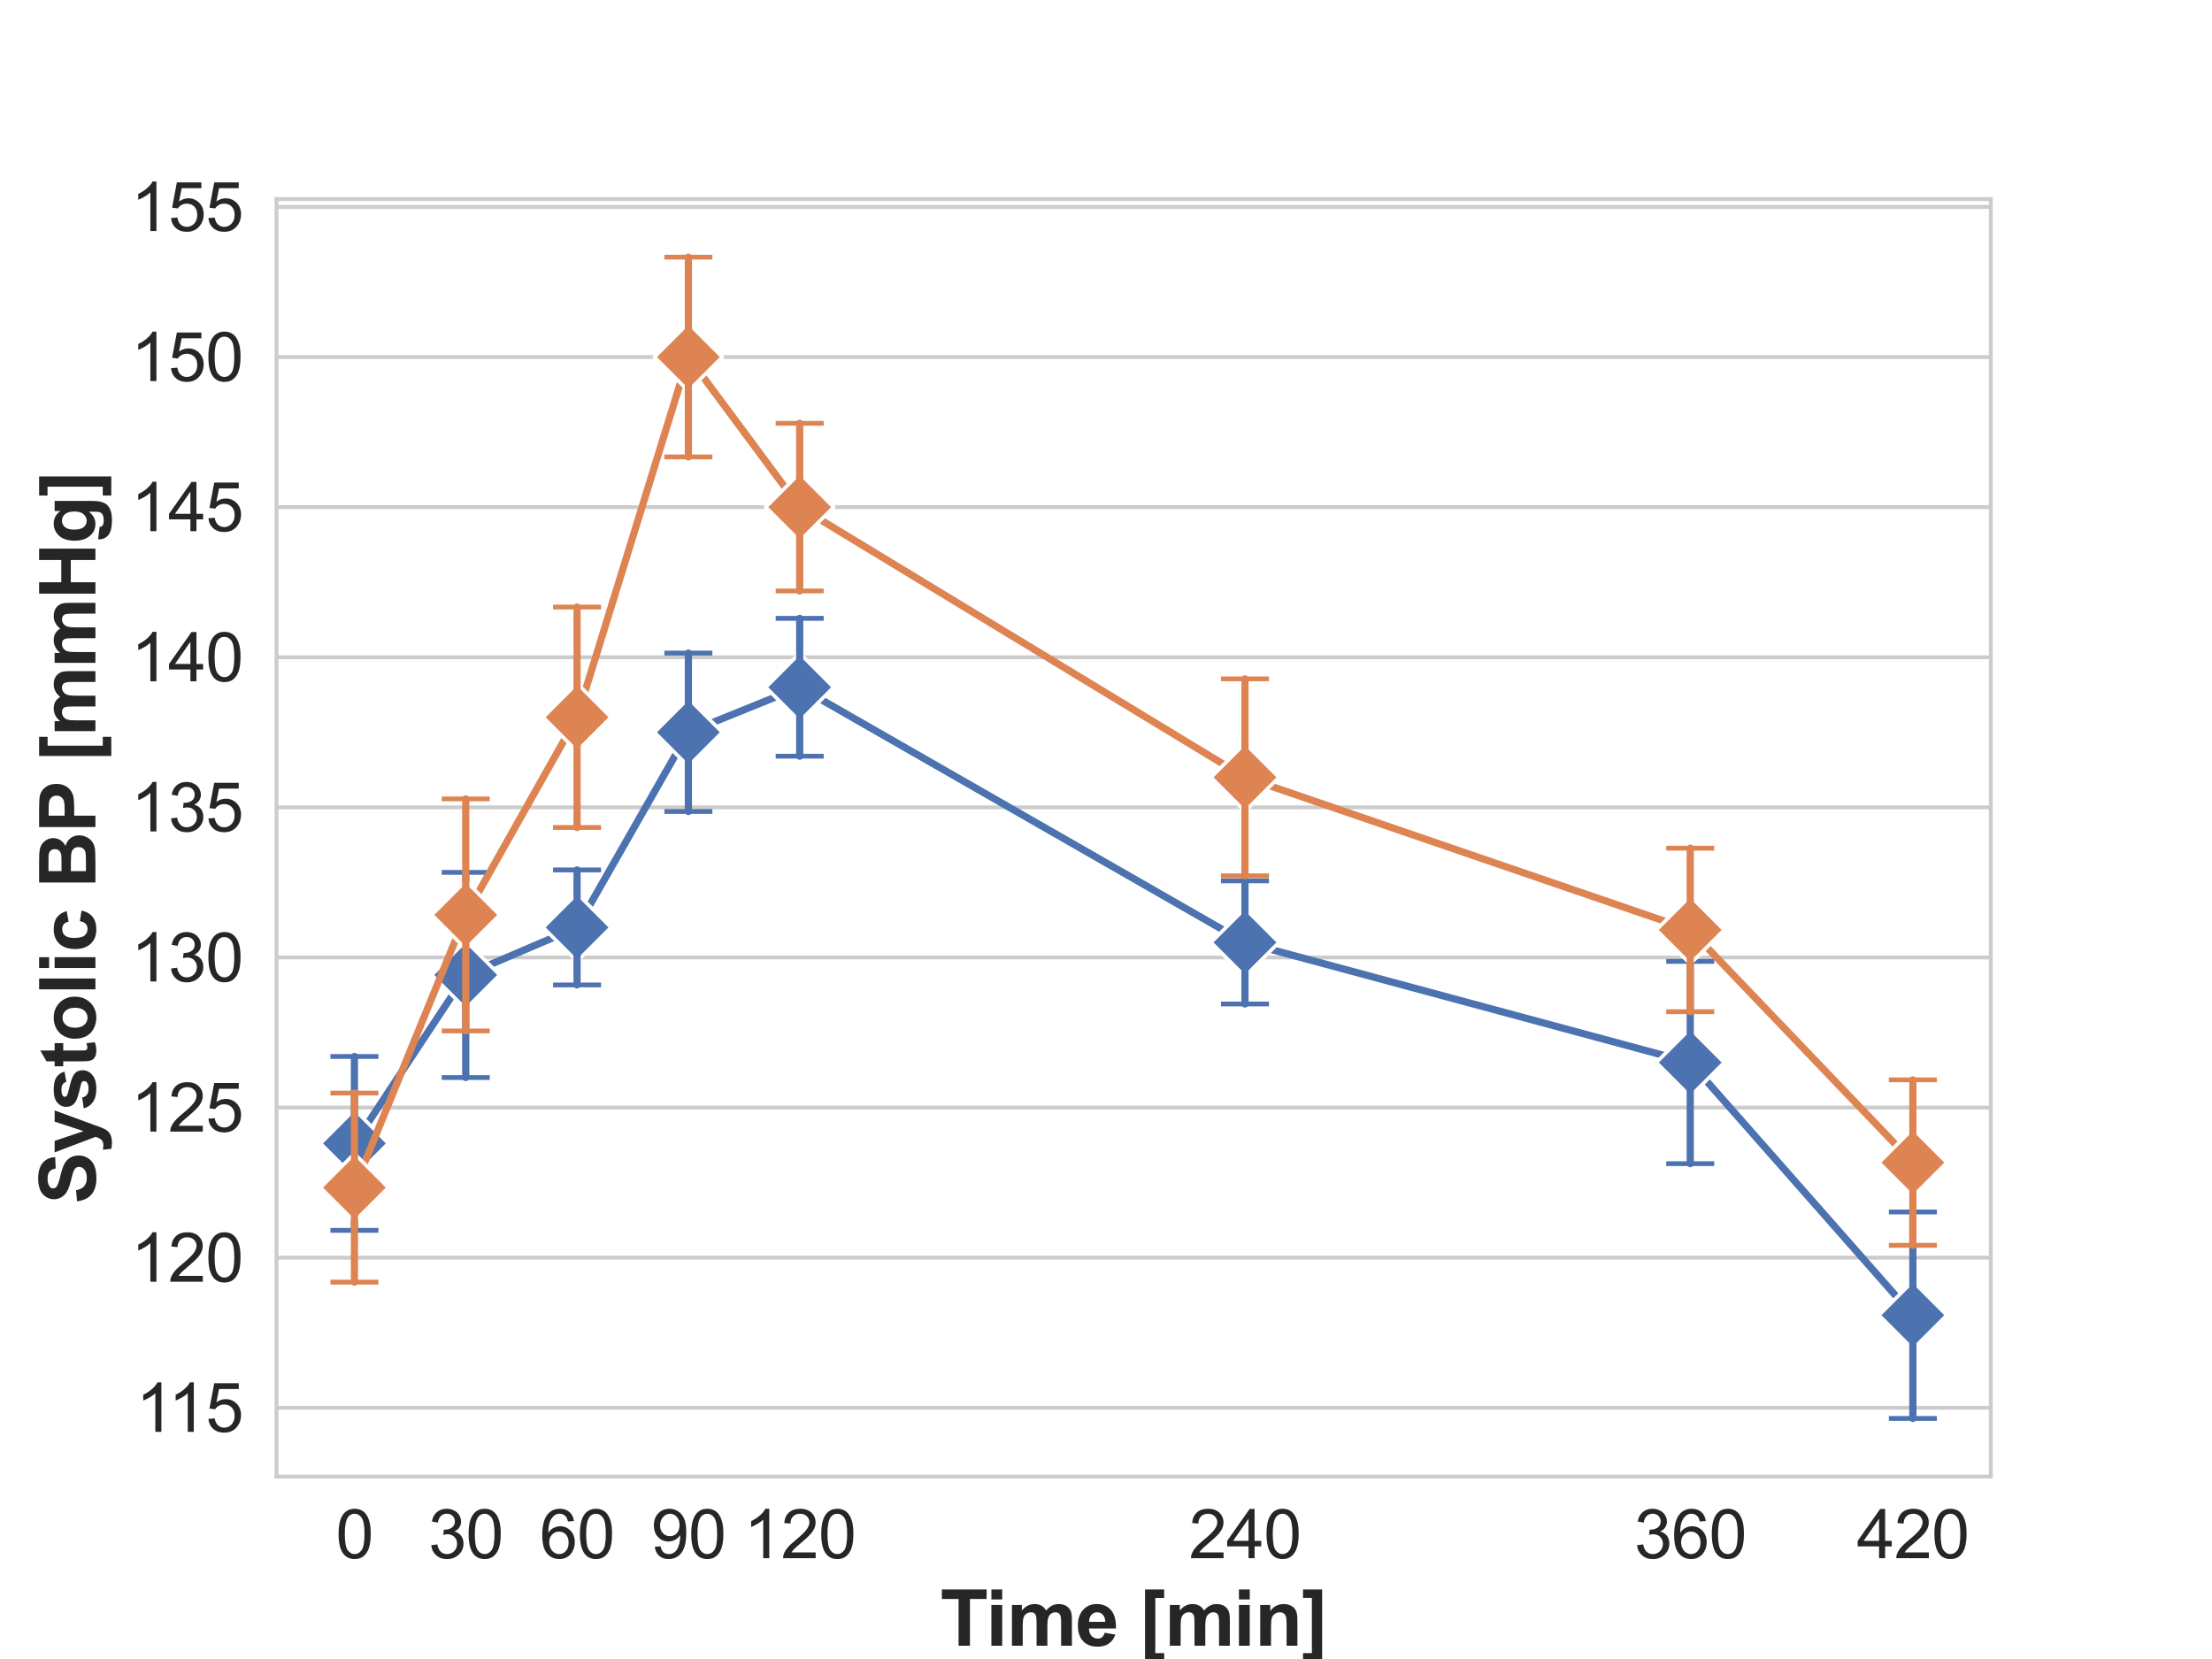 <?xml version="1.0" encoding="utf-8" standalone="no"?>
<!DOCTYPE svg PUBLIC "-//W3C//DTD SVG 1.1//EN"
  "http://www.w3.org/Graphics/SVG/1.1/DTD/svg11.dtd">
<svg xmlns:xlink="http://www.w3.org/1999/xlink" width="460.8pt" height="345.6pt" viewBox="0 0 460.8 345.6" xmlns="http://www.w3.org/2000/svg" version="1.1">
 <defs>
  <style type="text/css">*{stroke-linejoin: round; stroke-linecap: butt}</style>
 </defs>
 <g id="figure_1">
  <g id="patch_1">
   <path d="M 0 345.6 
L 460.8 345.6 
L 460.8 0 
L 0 0 
z
" style="fill: #ffffff"/>
  </g>
  <g id="axes_1">
   <g id="patch_2">
    <path d="M 57.6 307.584 
L 414.72 307.584 
L 414.72 41.472 
L 57.6 41.472 
z
" style="fill: #ffffff"/>
   </g>
   <g id="matplotlib.axis_1">
    <g id="xtick_1">
     <g id="text_1">
      <!-- 0 -->
      <g style="fill: #262626" transform="translate(69.94 324.605) scale(0.14 -0.14)">
       <defs>
        <path id="ArialMT-30" d="M 266 2259 
Q 266 3072 433 3567 
Q 600 4063 929 4331 
Q 1259 4600 1759 4600 
Q 2128 4600 2406 4451 
Q 2684 4303 2865 4023 
Q 3047 3744 3150 3342 
Q 3253 2941 3253 2259 
Q 3253 1453 3087 958 
Q 2922 463 2592 192 
Q 2263 -78 1759 -78 
Q 1097 -78 719 397 
Q 266 969 266 2259 
z
M 844 2259 
Q 844 1131 1108 757 
Q 1372 384 1759 384 
Q 2147 384 2411 759 
Q 2675 1134 2675 2259 
Q 2675 3391 2411 3762 
Q 2147 4134 1753 4134 
Q 1366 4134 1134 3806 
Q 844 3388 844 2259 
z
" transform="scale(0.016)"/>
       </defs>
       <use xlink:href="#ArialMT-30"/>
      </g>
     </g>
    </g>
    <g id="xtick_2">
     <g id="text_2">
      <!-- 30 -->
      <g style="fill: #262626" transform="translate(89.237 324.605) scale(0.14 -0.14)">
       <defs>
        <path id="ArialMT-33" d="M 269 1209 
L 831 1284 
Q 928 806 1161 595 
Q 1394 384 1728 384 
Q 2125 384 2398 659 
Q 2672 934 2672 1341 
Q 2672 1728 2419 1979 
Q 2166 2231 1775 2231 
Q 1616 2231 1378 2169 
L 1441 2663 
Q 1497 2656 1531 2656 
Q 1891 2656 2178 2843 
Q 2466 3031 2466 3422 
Q 2466 3731 2256 3934 
Q 2047 4138 1716 4138 
Q 1388 4138 1169 3931 
Q 950 3725 888 3313 
L 325 3413 
Q 428 3978 793 4289 
Q 1159 4600 1703 4600 
Q 2078 4600 2393 4439 
Q 2709 4278 2876 4000 
Q 3044 3722 3044 3409 
Q 3044 3113 2884 2869 
Q 2725 2625 2413 2481 
Q 2819 2388 3044 2092 
Q 3269 1797 3269 1353 
Q 3269 753 2831 336 
Q 2394 -81 1725 -81 
Q 1122 -81 723 278 
Q 325 638 269 1209 
z
" transform="scale(0.016)"/>
       </defs>
       <use xlink:href="#ArialMT-33"/>
       <use xlink:href="#ArialMT-30" x="55.615"/>
      </g>
     </g>
    </g>
    <g id="xtick_3">
     <g id="text_3">
      <!-- 60 -->
      <g style="fill: #262626" transform="translate(112.427 324.605) scale(0.14 -0.14)">
       <defs>
        <path id="ArialMT-36" d="M 3184 3459 
L 2625 3416 
Q 2550 3747 2413 3897 
Q 2184 4138 1850 4138 
Q 1581 4138 1378 3988 
Q 1113 3794 959 3422 
Q 806 3050 800 2363 
Q 1003 2672 1297 2822 
Q 1591 2972 1913 2972 
Q 2475 2972 2870 2558 
Q 3266 2144 3266 1488 
Q 3266 1056 3080 686 
Q 2894 316 2569 119 
Q 2244 -78 1831 -78 
Q 1128 -78 684 439 
Q 241 956 241 2144 
Q 241 3472 731 4075 
Q 1159 4600 1884 4600 
Q 2425 4600 2770 4297 
Q 3116 3994 3184 3459 
z
M 888 1484 
Q 888 1194 1011 928 
Q 1134 663 1356 523 
Q 1578 384 1822 384 
Q 2178 384 2434 671 
Q 2691 959 2691 1453 
Q 2691 1928 2437 2201 
Q 2184 2475 1800 2475 
Q 1419 2475 1153 2201 
Q 888 1928 888 1484 
z
" transform="scale(0.016)"/>
       </defs>
       <use xlink:href="#ArialMT-36"/>
       <use xlink:href="#ArialMT-30" x="55.615"/>
      </g>
     </g>
    </g>
    <g id="xtick_4">
     <g id="text_4">
      <!-- 90 -->
      <g style="fill: #262626" transform="translate(135.616 324.605) scale(0.14 -0.14)">
       <defs>
        <path id="ArialMT-39" d="M 350 1059 
L 891 1109 
Q 959 728 1153 556 
Q 1347 384 1650 384 
Q 1909 384 2104 503 
Q 2300 622 2425 820 
Q 2550 1019 2634 1356 
Q 2719 1694 2719 2044 
Q 2719 2081 2716 2156 
Q 2547 1888 2255 1720 
Q 1963 1553 1622 1553 
Q 1053 1553 659 1965 
Q 266 2378 266 3053 
Q 266 3750 677 4175 
Q 1088 4600 1706 4600 
Q 2153 4600 2523 4359 
Q 2894 4119 3086 3673 
Q 3278 3228 3278 2384 
Q 3278 1506 3087 986 
Q 2897 466 2520 194 
Q 2144 -78 1638 -78 
Q 1100 -78 759 220 
Q 419 519 350 1059 
z
M 2653 3081 
Q 2653 3566 2395 3850 
Q 2138 4134 1775 4134 
Q 1400 4134 1122 3828 
Q 844 3522 844 3034 
Q 844 2597 1108 2323 
Q 1372 2050 1759 2050 
Q 2150 2050 2401 2323 
Q 2653 2597 2653 3081 
z
" transform="scale(0.016)"/>
       </defs>
       <use xlink:href="#ArialMT-39"/>
       <use xlink:href="#ArialMT-30" x="55.615"/>
      </g>
     </g>
    </g>
    <g id="xtick_5">
     <g id="text_5">
      <!-- 120 -->
      <g style="fill: #262626" transform="translate(154.913 324.605) scale(0.14 -0.14)">
       <defs>
        <path id="ArialMT-31" d="M 2384 0 
L 1822 0 
L 1822 3584 
Q 1619 3391 1289 3197 
Q 959 3003 697 2906 
L 697 3450 
Q 1169 3672 1522 3987 
Q 1875 4303 2022 4600 
L 2384 4600 
L 2384 0 
z
" transform="scale(0.016)"/>
        <path id="ArialMT-32" d="M 3222 541 
L 3222 0 
L 194 0 
Q 188 203 259 391 
Q 375 700 629 1000 
Q 884 1300 1366 1694 
Q 2113 2306 2375 2664 
Q 2638 3022 2638 3341 
Q 2638 3675 2398 3904 
Q 2159 4134 1775 4134 
Q 1369 4134 1125 3890 
Q 881 3647 878 3216 
L 300 3275 
Q 359 3922 746 4261 
Q 1134 4600 1788 4600 
Q 2447 4600 2831 4234 
Q 3216 3869 3216 3328 
Q 3216 3053 3103 2787 
Q 2991 2522 2730 2228 
Q 2469 1934 1863 1422 
Q 1356 997 1212 845 
Q 1069 694 975 541 
L 3222 541 
z
" transform="scale(0.016)"/>
       </defs>
       <use xlink:href="#ArialMT-31"/>
       <use xlink:href="#ArialMT-32" x="55.615"/>
       <use xlink:href="#ArialMT-30" x="111.23"/>
      </g>
     </g>
    </g>
    <g id="xtick_6">
     <g id="text_6">
      <!-- 240 -->
      <g style="fill: #262626" transform="translate(247.672 324.605) scale(0.14 -0.14)">
       <defs>
        <path id="ArialMT-34" d="M 2069 0 
L 2069 1097 
L 81 1097 
L 81 1613 
L 2172 4581 
L 2631 4581 
L 2631 1613 
L 3250 1613 
L 3250 1097 
L 2631 1097 
L 2631 0 
L 2069 0 
z
M 2069 1613 
L 2069 3678 
L 634 1613 
L 2069 1613 
z
" transform="scale(0.016)"/>
       </defs>
       <use xlink:href="#ArialMT-32"/>
       <use xlink:href="#ArialMT-34" x="55.615"/>
       <use xlink:href="#ArialMT-30" x="111.23"/>
      </g>
     </g>
    </g>
    <g id="xtick_7">
     <g id="text_7">
      <!-- 360 -->
      <g style="fill: #262626" transform="translate(340.43 324.605) scale(0.14 -0.14)">
       <use xlink:href="#ArialMT-33"/>
       <use xlink:href="#ArialMT-36" x="55.615"/>
       <use xlink:href="#ArialMT-30" x="111.23"/>
      </g>
     </g>
    </g>
    <g id="xtick_8">
     <g id="text_8">
      <!-- 420 -->
      <g style="fill: #262626" transform="translate(386.809 324.605) scale(0.14 -0.14)">
       <use xlink:href="#ArialMT-34"/>
       <use xlink:href="#ArialMT-32" x="55.615"/>
       <use xlink:href="#ArialMT-30" x="111.23"/>
      </g>
     </g>
    </g>
    <g id="text_9">
     <!-- Time [min] -->
     <g style="fill: #262626" transform="translate(195.856 342.84) scale(0.16 -0.16)">
      <defs>
       <path id="Arial-BoldMT-54" d="M 1497 0 
L 1497 3806 
L 138 3806 
L 138 4581 
L 3778 4581 
L 3778 3806 
L 2422 3806 
L 2422 0 
L 1497 0 
z
" transform="scale(0.016)"/>
       <path id="Arial-BoldMT-69" d="M 459 3769 
L 459 4581 
L 1338 4581 
L 1338 3769 
L 459 3769 
z
M 459 0 
L 459 3319 
L 1338 3319 
L 1338 0 
L 459 0 
z
" transform="scale(0.016)"/>
       <path id="Arial-BoldMT-6d" d="M 394 3319 
L 1203 3319 
L 1203 2866 
Q 1638 3394 2238 3394 
Q 2556 3394 2790 3262 
Q 3025 3131 3175 2866 
Q 3394 3131 3647 3262 
Q 3900 3394 4188 3394 
Q 4553 3394 4806 3245 
Q 5059 3097 5184 2809 
Q 5275 2597 5275 2122 
L 5275 0 
L 4397 0 
L 4397 1897 
Q 4397 2391 4306 2534 
Q 4184 2722 3931 2722 
Q 3747 2722 3584 2609 
Q 3422 2497 3350 2280 
Q 3278 2063 3278 1594 
L 3278 0 
L 2400 0 
L 2400 1819 
Q 2400 2303 2353 2443 
Q 2306 2584 2207 2653 
Q 2109 2722 1941 2722 
Q 1738 2722 1575 2612 
Q 1413 2503 1342 2297 
Q 1272 2091 1272 1613 
L 1272 0 
L 394 0 
L 394 3319 
z
" transform="scale(0.016)"/>
       <path id="Arial-BoldMT-65" d="M 2381 1056 
L 3256 909 
Q 3088 428 2723 176 
Q 2359 -75 1813 -75 
Q 947 -75 531 491 
Q 203 944 203 1634 
Q 203 2459 634 2926 
Q 1066 3394 1725 3394 
Q 2466 3394 2894 2905 
Q 3322 2416 3303 1406 
L 1103 1406 
Q 1113 1016 1316 798 
Q 1519 581 1822 581 
Q 2028 581 2168 693 
Q 2309 806 2381 1056 
z
M 2431 1944 
Q 2422 2325 2234 2523 
Q 2047 2722 1778 2722 
Q 1491 2722 1303 2513 
Q 1116 2303 1119 1944 
L 2431 1944 
z
" transform="scale(0.016)"/>
       <path id="Arial-BoldMT-20" transform="scale(0.016)"/>
       <path id="Arial-BoldMT-5b" d="M 456 -1291 
L 456 4581 
L 2013 4581 
L 2013 3891 
L 1291 3891 
L 1291 -600 
L 2013 -600 
L 2013 -1291 
L 456 -1291 
z
" transform="scale(0.016)"/>
       <path id="Arial-BoldMT-6e" d="M 3478 0 
L 2600 0 
L 2600 1694 
Q 2600 2231 2544 2389 
Q 2488 2547 2361 2634 
Q 2234 2722 2056 2722 
Q 1828 2722 1647 2597 
Q 1466 2472 1398 2265 
Q 1331 2059 1331 1503 
L 1331 0 
L 453 0 
L 453 3319 
L 1269 3319 
L 1269 2831 
Q 1703 3394 2363 3394 
Q 2653 3394 2893 3289 
Q 3134 3184 3257 3021 
Q 3381 2859 3429 2653 
Q 3478 2447 3478 2063 
L 3478 0 
z
" transform="scale(0.016)"/>
       <path id="Arial-BoldMT-5d" d="M 1675 4581 
L 1675 -1291 
L 119 -1291 
L 119 -600 
L 841 -600 
L 841 3897 
L 119 3897 
L 119 4581 
L 1675 4581 
z
" transform="scale(0.016)"/>
      </defs>
      <use xlink:href="#Arial-BoldMT-54"/>
      <use xlink:href="#Arial-BoldMT-69" x="59.334"/>
      <use xlink:href="#Arial-BoldMT-6d" x="87.117"/>
      <use xlink:href="#Arial-BoldMT-65" x="176.033"/>
      <use xlink:href="#Arial-BoldMT-20" x="231.648"/>
      <use xlink:href="#Arial-BoldMT-5b" x="259.432"/>
      <use xlink:href="#Arial-BoldMT-6d" x="292.732"/>
      <use xlink:href="#Arial-BoldMT-69" x="381.648"/>
      <use xlink:href="#Arial-BoldMT-6e" x="409.432"/>
      <use xlink:href="#Arial-BoldMT-5d" x="470.516"/>
     </g>
    </g>
   </g>
   <g id="matplotlib.axis_2">
    <g id="ytick_1">
     <g id="line2d_1">
      <path d="M 57.6 293.263 
L 414.72 293.263 
" clip-path="url(#pc4839ff09e)" style="fill: none; stroke: #cccccc; stroke-width: 0.8; stroke-linecap: round"/>
     </g>
     <g id="text_10">
      <!-- 115 -->
      <g style="fill: #262626" transform="translate(28.277 298.273) scale(0.14 -0.14)">
       <defs>
        <path id="ArialMT-35" d="M 266 1200 
L 856 1250 
Q 922 819 1161 601 
Q 1400 384 1738 384 
Q 2144 384 2425 690 
Q 2706 997 2706 1503 
Q 2706 1984 2436 2262 
Q 2166 2541 1728 2541 
Q 1456 2541 1237 2417 
Q 1019 2294 894 2097 
L 366 2166 
L 809 4519 
L 3088 4519 
L 3088 3981 
L 1259 3981 
L 1013 2750 
Q 1425 3038 1878 3038 
Q 2478 3038 2890 2622 
Q 3303 2206 3303 1553 
Q 3303 931 2941 478 
Q 2500 -78 1738 -78 
Q 1113 -78 717 272 
Q 322 622 266 1200 
z
" transform="scale(0.016)"/>
       </defs>
       <use xlink:href="#ArialMT-31"/>
       <use xlink:href="#ArialMT-31" x="48.24"/>
       <use xlink:href="#ArialMT-35" x="103.855"/>
      </g>
     </g>
    </g>
    <g id="ytick_2">
     <g id="line2d_2">
      <path d="M 57.6 261.993 
L 414.72 261.993 
" clip-path="url(#pc4839ff09e)" style="fill: none; stroke: #cccccc; stroke-width: 0.8; stroke-linecap: round"/>
     </g>
     <g id="text_11">
      <!-- 120 -->
      <g style="fill: #262626" transform="translate(27.244 267.004) scale(0.14 -0.14)">
       <use xlink:href="#ArialMT-31"/>
       <use xlink:href="#ArialMT-32" x="55.615"/>
       <use xlink:href="#ArialMT-30" x="111.23"/>
      </g>
     </g>
    </g>
    <g id="ytick_3">
     <g id="line2d_3">
      <path d="M 57.6 230.724 
L 414.72 230.724 
" clip-path="url(#pc4839ff09e)" style="fill: none; stroke: #cccccc; stroke-width: 0.8; stroke-linecap: round"/>
     </g>
     <g id="text_12">
      <!-- 125 -->
      <g style="fill: #262626" transform="translate(27.244 235.734) scale(0.14 -0.14)">
       <use xlink:href="#ArialMT-31"/>
       <use xlink:href="#ArialMT-32" x="55.615"/>
       <use xlink:href="#ArialMT-35" x="111.23"/>
      </g>
     </g>
    </g>
    <g id="ytick_4">
     <g id="line2d_4">
      <path d="M 57.6 199.454 
L 414.72 199.454 
" clip-path="url(#pc4839ff09e)" style="fill: none; stroke: #cccccc; stroke-width: 0.8; stroke-linecap: round"/>
     </g>
     <g id="text_13">
      <!-- 130 -->
      <g style="fill: #262626" transform="translate(27.244 204.464) scale(0.14 -0.14)">
       <use xlink:href="#ArialMT-31"/>
       <use xlink:href="#ArialMT-33" x="55.615"/>
       <use xlink:href="#ArialMT-30" x="111.23"/>
      </g>
     </g>
    </g>
    <g id="ytick_5">
     <g id="line2d_5">
      <path d="M 57.6 168.184 
L 414.72 168.184 
" clip-path="url(#pc4839ff09e)" style="fill: none; stroke: #cccccc; stroke-width: 0.8; stroke-linecap: round"/>
     </g>
     <g id="text_14">
      <!-- 135 -->
      <g style="fill: #262626" transform="translate(27.244 173.195) scale(0.14 -0.14)">
       <use xlink:href="#ArialMT-31"/>
       <use xlink:href="#ArialMT-33" x="55.615"/>
       <use xlink:href="#ArialMT-35" x="111.23"/>
      </g>
     </g>
    </g>
    <g id="ytick_6">
     <g id="line2d_6">
      <path d="M 57.6 136.915 
L 414.72 136.915 
" clip-path="url(#pc4839ff09e)" style="fill: none; stroke: #cccccc; stroke-width: 0.8; stroke-linecap: round"/>
     </g>
     <g id="text_15">
      <!-- 140 -->
      <g style="fill: #262626" transform="translate(27.244 141.925) scale(0.14 -0.14)">
       <use xlink:href="#ArialMT-31"/>
       <use xlink:href="#ArialMT-34" x="55.615"/>
       <use xlink:href="#ArialMT-30" x="111.23"/>
      </g>
     </g>
    </g>
    <g id="ytick_7">
     <g id="line2d_7">
      <path d="M 57.6 105.645 
L 414.72 105.645 
" clip-path="url(#pc4839ff09e)" style="fill: none; stroke: #cccccc; stroke-width: 0.8; stroke-linecap: round"/>
     </g>
     <g id="text_16">
      <!-- 145 -->
      <g style="fill: #262626" transform="translate(27.244 110.656) scale(0.14 -0.14)">
       <use xlink:href="#ArialMT-31"/>
       <use xlink:href="#ArialMT-34" x="55.615"/>
       <use xlink:href="#ArialMT-35" x="111.23"/>
      </g>
     </g>
    </g>
    <g id="ytick_8">
     <g id="line2d_8">
      <path d="M 57.6 74.376 
L 414.72 74.376 
" clip-path="url(#pc4839ff09e)" style="fill: none; stroke: #cccccc; stroke-width: 0.8; stroke-linecap: round"/>
     </g>
     <g id="text_17">
      <!-- 150 -->
      <g style="fill: #262626" transform="translate(27.244 79.386) scale(0.14 -0.14)">
       <use xlink:href="#ArialMT-31"/>
       <use xlink:href="#ArialMT-35" x="55.615"/>
       <use xlink:href="#ArialMT-30" x="111.23"/>
      </g>
     </g>
    </g>
    <g id="ytick_9">
     <g id="line2d_9">
      <path d="M 57.6 43.106 
L 414.72 43.106 
" clip-path="url(#pc4839ff09e)" style="fill: none; stroke: #cccccc; stroke-width: 0.8; stroke-linecap: round"/>
     </g>
     <g id="text_18">
      <!-- 155 -->
      <g style="fill: #262626" transform="translate(27.244 48.116) scale(0.14 -0.14)">
       <use xlink:href="#ArialMT-31"/>
       <use xlink:href="#ArialMT-35" x="55.615"/>
       <use xlink:href="#ArialMT-35" x="111.23"/>
      </g>
     </g>
    </g>
    <g id="text_19">
     <!-- Systolic BP [mmHg] -->
     <g style="fill: #262626" transform="translate(19.877 250.843) rotate(-90) scale(0.16 -0.16)">
      <defs>
       <path id="Arial-BoldMT-53" d="M 231 1491 
L 1131 1578 
Q 1213 1125 1461 912 
Q 1709 700 2131 700 
Q 2578 700 2804 889 
Q 3031 1078 3031 1331 
Q 3031 1494 2936 1608 
Q 2841 1722 2603 1806 
Q 2441 1863 1863 2006 
Q 1119 2191 819 2459 
Q 397 2838 397 3381 
Q 397 3731 595 4036 
Q 794 4341 1167 4500 
Q 1541 4659 2069 4659 
Q 2931 4659 3367 4281 
Q 3803 3903 3825 3272 
L 2900 3231 
Q 2841 3584 2645 3739 
Q 2450 3894 2059 3894 
Q 1656 3894 1428 3728 
Q 1281 3622 1281 3444 
Q 1281 3281 1419 3166 
Q 1594 3019 2269 2859 
Q 2944 2700 3267 2529 
Q 3591 2359 3773 2064 
Q 3956 1769 3956 1334 
Q 3956 941 3737 597 
Q 3519 253 3119 86 
Q 2719 -81 2122 -81 
Q 1253 -81 787 320 
Q 322 722 231 1491 
z
" transform="scale(0.016)"/>
       <path id="Arial-BoldMT-79" d="M 44 3319 
L 978 3319 
L 1772 963 
L 2547 3319 
L 3456 3319 
L 2284 125 
L 2075 -453 
Q 1959 -744 1854 -897 
Q 1750 -1050 1614 -1145 
Q 1478 -1241 1279 -1294 
Q 1081 -1347 831 -1347 
Q 578 -1347 334 -1294 
L 256 -606 
Q 463 -647 628 -647 
Q 934 -647 1081 -467 
Q 1228 -288 1306 -9 
L 44 3319 
z
" transform="scale(0.016)"/>
       <path id="Arial-BoldMT-73" d="M 150 947 
L 1031 1081 
Q 1088 825 1259 692 
Q 1431 559 1741 559 
Q 2081 559 2253 684 
Q 2369 772 2369 919 
Q 2369 1019 2306 1084 
Q 2241 1147 2013 1200 
Q 950 1434 666 1628 
Q 272 1897 272 2375 
Q 272 2806 612 3100 
Q 953 3394 1669 3394 
Q 2350 3394 2681 3172 
Q 3013 2950 3138 2516 
L 2309 2363 
Q 2256 2556 2107 2659 
Q 1959 2763 1684 2763 
Q 1338 2763 1188 2666 
Q 1088 2597 1088 2488 
Q 1088 2394 1175 2328 
Q 1294 2241 1995 2081 
Q 2697 1922 2975 1691 
Q 3250 1456 3250 1038 
Q 3250 581 2869 253 
Q 2488 -75 1741 -75 
Q 1063 -75 667 200 
Q 272 475 150 947 
z
" transform="scale(0.016)"/>
       <path id="Arial-BoldMT-74" d="M 1981 3319 
L 1981 2619 
L 1381 2619 
L 1381 1281 
Q 1381 875 1398 808 
Q 1416 741 1477 697 
Q 1538 653 1625 653 
Q 1747 653 1978 738 
L 2053 56 
Q 1747 -75 1359 -75 
Q 1122 -75 931 4 
Q 741 84 652 211 
Q 563 338 528 553 
Q 500 706 500 1172 
L 500 2619 
L 97 2619 
L 97 3319 
L 500 3319 
L 500 3978 
L 1381 4491 
L 1381 3319 
L 1981 3319 
z
" transform="scale(0.016)"/>
       <path id="Arial-BoldMT-6f" d="M 256 1706 
Q 256 2144 472 2553 
Q 688 2963 1083 3178 
Q 1478 3394 1966 3394 
Q 2719 3394 3200 2905 
Q 3681 2416 3681 1669 
Q 3681 916 3195 420 
Q 2709 -75 1972 -75 
Q 1516 -75 1102 131 
Q 688 338 472 736 
Q 256 1134 256 1706 
z
M 1156 1659 
Q 1156 1166 1390 903 
Q 1625 641 1969 641 
Q 2313 641 2545 903 
Q 2778 1166 2778 1666 
Q 2778 2153 2545 2415 
Q 2313 2678 1969 2678 
Q 1625 2678 1390 2415 
Q 1156 2153 1156 1659 
z
" transform="scale(0.016)"/>
       <path id="Arial-BoldMT-6c" d="M 459 0 
L 459 4581 
L 1338 4581 
L 1338 0 
L 459 0 
z
" transform="scale(0.016)"/>
       <path id="Arial-BoldMT-63" d="M 3353 2338 
L 2488 2181 
Q 2444 2441 2289 2572 
Q 2134 2703 1888 2703 
Q 1559 2703 1364 2476 
Q 1169 2250 1169 1719 
Q 1169 1128 1367 884 
Q 1566 641 1900 641 
Q 2150 641 2309 783 
Q 2469 925 2534 1272 
L 3397 1125 
Q 3263 531 2881 228 
Q 2500 -75 1859 -75 
Q 1131 -75 698 384 
Q 266 844 266 1656 
Q 266 2478 700 2936 
Q 1134 3394 1875 3394 
Q 2481 3394 2839 3133 
Q 3197 2872 3353 2338 
z
" transform="scale(0.016)"/>
       <path id="Arial-BoldMT-42" d="M 469 4581 
L 2300 4581 
Q 2844 4581 3111 4536 
Q 3378 4491 3589 4347 
Q 3800 4203 3940 3964 
Q 4081 3725 4081 3428 
Q 4081 3106 3907 2837 
Q 3734 2569 3438 2434 
Q 3856 2313 4081 2019 
Q 4306 1725 4306 1328 
Q 4306 1016 4161 720 
Q 4016 425 3764 248 
Q 3513 72 3144 31 
Q 2913 6 2028 0 
L 469 0 
L 469 4581 
z
M 1394 3819 
L 1394 2759 
L 2000 2759 
Q 2541 2759 2672 2775 
Q 2909 2803 3045 2939 
Q 3181 3075 3181 3297 
Q 3181 3509 3064 3642 
Q 2947 3775 2716 3803 
Q 2578 3819 1925 3819 
L 1394 3819 
z
M 1394 1997 
L 1394 772 
L 2250 772 
Q 2750 772 2884 800 
Q 3091 838 3220 983 
Q 3350 1128 3350 1372 
Q 3350 1578 3250 1722 
Q 3150 1866 2961 1931 
Q 2772 1997 2141 1997 
L 1394 1997 
z
" transform="scale(0.016)"/>
       <path id="Arial-BoldMT-50" d="M 466 0 
L 466 4581 
L 1950 4581 
Q 2794 4581 3050 4513 
Q 3444 4409 3709 4064 
Q 3975 3719 3975 3172 
Q 3975 2750 3822 2462 
Q 3669 2175 3433 2011 
Q 3197 1847 2953 1794 
Q 2622 1728 1994 1728 
L 1391 1728 
L 1391 0 
L 466 0 
z
M 1391 3806 
L 1391 2506 
L 1897 2506 
Q 2444 2506 2628 2578 
Q 2813 2650 2917 2803 
Q 3022 2956 3022 3159 
Q 3022 3409 2875 3571 
Q 2728 3734 2503 3775 
Q 2338 3806 1838 3806 
L 1391 3806 
z
" transform="scale(0.016)"/>
       <path id="Arial-BoldMT-48" d="M 469 0 
L 469 4581 
L 1394 4581 
L 1394 2778 
L 3206 2778 
L 3206 4581 
L 4131 4581 
L 4131 0 
L 3206 0 
L 3206 2003 
L 1394 2003 
L 1394 0 
L 469 0 
z
" transform="scale(0.016)"/>
       <path id="Arial-BoldMT-67" d="M 378 -219 
L 1381 -341 
Q 1406 -516 1497 -581 
Q 1622 -675 1891 -675 
Q 2234 -675 2406 -572 
Q 2522 -503 2581 -350 
Q 2622 -241 2622 53 
L 2622 538 
Q 2228 0 1628 0 
Q 959 0 569 566 
Q 263 1013 263 1678 
Q 263 2513 664 2953 
Q 1066 3394 1663 3394 
Q 2278 3394 2678 2853 
L 2678 3319 
L 3500 3319 
L 3500 341 
Q 3500 -247 3403 -537 
Q 3306 -828 3131 -993 
Q 2956 -1159 2664 -1253 
Q 2372 -1347 1925 -1347 
Q 1081 -1347 728 -1058 
Q 375 -769 375 -325 
Q 375 -281 378 -219 
z
M 1163 1728 
Q 1163 1200 1367 954 
Q 1572 709 1872 709 
Q 2194 709 2416 961 
Q 2638 1213 2638 1706 
Q 2638 2222 2425 2472 
Q 2213 2722 1888 2722 
Q 1572 2722 1367 2476 
Q 1163 2231 1163 1728 
z
" transform="scale(0.016)"/>
      </defs>
      <use xlink:href="#Arial-BoldMT-53"/>
      <use xlink:href="#Arial-BoldMT-79" x="66.699"/>
      <use xlink:href="#Arial-BoldMT-73" x="122.314"/>
      <use xlink:href="#Arial-BoldMT-74" x="177.93"/>
      <use xlink:href="#Arial-BoldMT-6f" x="211.23"/>
      <use xlink:href="#Arial-BoldMT-6c" x="272.314"/>
      <use xlink:href="#Arial-BoldMT-69" x="300.098"/>
      <use xlink:href="#Arial-BoldMT-63" x="327.881"/>
      <use xlink:href="#Arial-BoldMT-20" x="383.496"/>
      <use xlink:href="#Arial-BoldMT-42" x="411.279"/>
      <use xlink:href="#Arial-BoldMT-50" x="483.496"/>
      <use xlink:href="#Arial-BoldMT-20" x="548.445"/>
      <use xlink:href="#Arial-BoldMT-5b" x="576.229"/>
      <use xlink:href="#Arial-BoldMT-6d" x="609.529"/>
      <use xlink:href="#Arial-BoldMT-6d" x="698.445"/>
      <use xlink:href="#Arial-BoldMT-48" x="787.361"/>
      <use xlink:href="#Arial-BoldMT-67" x="859.578"/>
      <use xlink:href="#Arial-BoldMT-5d" x="920.662"/>
     </g>
    </g>
   </g>
   <g id="line2d_10">
    <path d="M 73.833 238.192 
L 97.022 203.102 
L 120.212 193.2 
L 143.402 152.55 
L 166.591 143.169 
L 259.35 196.327 
L 352.108 221.343 
L 398.487 273.98 
" clip-path="url(#pc4839ff09e)" style="fill: none; stroke: #4c72b0; stroke-width: 1.5; stroke-linecap: round"/>
    <defs>
     <path id="m1842c31b60" d="M 0 7.071 
L 7.071 0 
L 0 -7.071 
L -7.071 0 
z
" style="stroke: #ffffff; stroke-width: 0.75; stroke-linejoin: miter"/>
    </defs>
    <g clip-path="url(#pc4839ff09e)">
     <use xlink:href="#m1842c31b60" x="73.833" y="238.192" style="fill: #4c72b0; stroke: #ffffff; stroke-width: 0.75; stroke-linejoin: miter"/>
     <use xlink:href="#m1842c31b60" x="97.022" y="203.102" style="fill: #4c72b0; stroke: #ffffff; stroke-width: 0.75; stroke-linejoin: miter"/>
     <use xlink:href="#m1842c31b60" x="120.212" y="193.2" style="fill: #4c72b0; stroke: #ffffff; stroke-width: 0.75; stroke-linejoin: miter"/>
     <use xlink:href="#m1842c31b60" x="143.402" y="152.55" style="fill: #4c72b0; stroke: #ffffff; stroke-width: 0.75; stroke-linejoin: miter"/>
     <use xlink:href="#m1842c31b60" x="166.591" y="143.169" style="fill: #4c72b0; stroke: #ffffff; stroke-width: 0.75; stroke-linejoin: miter"/>
     <use xlink:href="#m1842c31b60" x="259.35" y="196.327" style="fill: #4c72b0; stroke: #ffffff; stroke-width: 0.75; stroke-linejoin: miter"/>
     <use xlink:href="#m1842c31b60" x="352.108" y="221.343" style="fill: #4c72b0; stroke: #ffffff; stroke-width: 0.75; stroke-linejoin: miter"/>
     <use xlink:href="#m1842c31b60" x="398.487" y="273.98" style="fill: #4c72b0; stroke: #ffffff; stroke-width: 0.75; stroke-linejoin: miter"/>
    </g>
   </g>
   <g id="LineCollection_1">
    <path d="M 73.833 256.301 
L 73.833 220.083 
" clip-path="url(#pc4839ff09e)" style="fill: none; stroke: #4c72b0; stroke-width: 1.5; stroke-linecap: round"/>
    <path d="M 97.022 224.467 
L 97.022 181.737 
" clip-path="url(#pc4839ff09e)" style="fill: none; stroke: #4c72b0; stroke-width: 1.5; stroke-linecap: round"/>
    <path d="M 120.212 205.178 
L 120.212 181.222 
" clip-path="url(#pc4839ff09e)" style="fill: none; stroke: #4c72b0; stroke-width: 1.5; stroke-linecap: round"/>
    <path d="M 143.402 169.045 
L 143.402 136.054 
" clip-path="url(#pc4839ff09e)" style="fill: none; stroke: #4c72b0; stroke-width: 1.5; stroke-linecap: round"/>
    <path d="M 166.591 157.522 
L 166.591 128.816 
" clip-path="url(#pc4839ff09e)" style="fill: none; stroke: #4c72b0; stroke-width: 1.5; stroke-linecap: round"/>
    <path d="M 259.35 209.149 
L 259.35 183.504 
" clip-path="url(#pc4839ff09e)" style="fill: none; stroke: #4c72b0; stroke-width: 1.5; stroke-linecap: round"/>
    <path d="M 352.108 242.414 
L 352.108 200.271 
" clip-path="url(#pc4839ff09e)" style="fill: none; stroke: #4c72b0; stroke-width: 1.5; stroke-linecap: round"/>
    <path d="M 398.487 295.488 
L 398.487 252.472 
" clip-path="url(#pc4839ff09e)" style="fill: none; stroke: #4c72b0; stroke-width: 1.5; stroke-linecap: round"/>
   </g>
   <g id="line2d_11">
    <defs>
     <path id="m7f66328e63" d="M 5 0 
L -5 -0 
" style="stroke: #4c72b0"/>
    </defs>
    <g clip-path="url(#pc4839ff09e)">
     <use xlink:href="#m7f66328e63" x="73.833" y="256.301" style="fill: #4c72b0; stroke: #4c72b0"/>
     <use xlink:href="#m7f66328e63" x="97.022" y="224.467" style="fill: #4c72b0; stroke: #4c72b0"/>
     <use xlink:href="#m7f66328e63" x="120.212" y="205.178" style="fill: #4c72b0; stroke: #4c72b0"/>
     <use xlink:href="#m7f66328e63" x="143.402" y="169.045" style="fill: #4c72b0; stroke: #4c72b0"/>
     <use xlink:href="#m7f66328e63" x="166.591" y="157.522" style="fill: #4c72b0; stroke: #4c72b0"/>
     <use xlink:href="#m7f66328e63" x="259.35" y="209.149" style="fill: #4c72b0; stroke: #4c72b0"/>
     <use xlink:href="#m7f66328e63" x="352.108" y="242.414" style="fill: #4c72b0; stroke: #4c72b0"/>
     <use xlink:href="#m7f66328e63" x="398.487" y="295.488" style="fill: #4c72b0; stroke: #4c72b0"/>
    </g>
   </g>
   <g id="line2d_12">
    <g clip-path="url(#pc4839ff09e)">
     <use xlink:href="#m7f66328e63" x="73.833" y="220.083" style="fill: #4c72b0; stroke: #4c72b0"/>
     <use xlink:href="#m7f66328e63" x="97.022" y="181.737" style="fill: #4c72b0; stroke: #4c72b0"/>
     <use xlink:href="#m7f66328e63" x="120.212" y="181.222" style="fill: #4c72b0; stroke: #4c72b0"/>
     <use xlink:href="#m7f66328e63" x="143.402" y="136.054" style="fill: #4c72b0; stroke: #4c72b0"/>
     <use xlink:href="#m7f66328e63" x="166.591" y="128.816" style="fill: #4c72b0; stroke: #4c72b0"/>
     <use xlink:href="#m7f66328e63" x="259.35" y="183.504" style="fill: #4c72b0; stroke: #4c72b0"/>
     <use xlink:href="#m7f66328e63" x="352.108" y="200.271" style="fill: #4c72b0; stroke: #4c72b0"/>
     <use xlink:href="#m7f66328e63" x="398.487" y="252.472" style="fill: #4c72b0; stroke: #4c72b0"/>
    </g>
   </g>
   <g id="line2d_13">
    <path d="M 73.833 247.395 
L 97.022 190.594 
L 120.212 149.423 
L 143.402 74.376 
L 166.591 105.645 
L 259.35 161.93 
L 352.108 193.721 
L 398.487 242.189 
" clip-path="url(#pc4839ff09e)" style="fill: none; stroke: #dd8452; stroke-width: 1.5; stroke-linecap: round"/>
    <defs>
     <path id="m692be253ee" d="M 0 7.071 
L 7.071 0 
L 0 -7.071 
L -7.071 0 
z
" style="stroke: #ffffff; stroke-width: 0.75; stroke-linejoin: miter"/>
    </defs>
    <g clip-path="url(#pc4839ff09e)">
     <use xlink:href="#m692be253ee" x="73.833" y="247.395" style="fill: #dd8452; stroke: #ffffff; stroke-width: 0.75; stroke-linejoin: miter"/>
     <use xlink:href="#m692be253ee" x="97.022" y="190.594" style="fill: #dd8452; stroke: #ffffff; stroke-width: 0.75; stroke-linejoin: miter"/>
     <use xlink:href="#m692be253ee" x="120.212" y="149.423" style="fill: #dd8452; stroke: #ffffff; stroke-width: 0.75; stroke-linejoin: miter"/>
     <use xlink:href="#m692be253ee" x="143.402" y="74.376" style="fill: #dd8452; stroke: #ffffff; stroke-width: 0.75; stroke-linejoin: miter"/>
     <use xlink:href="#m692be253ee" x="166.591" y="105.645" style="fill: #dd8452; stroke: #ffffff; stroke-width: 0.75; stroke-linejoin: miter"/>
     <use xlink:href="#m692be253ee" x="259.35" y="161.93" style="fill: #dd8452; stroke: #ffffff; stroke-width: 0.75; stroke-linejoin: miter"/>
     <use xlink:href="#m692be253ee" x="352.108" y="193.721" style="fill: #dd8452; stroke: #ffffff; stroke-width: 0.75; stroke-linejoin: miter"/>
     <use xlink:href="#m692be253ee" x="398.487" y="242.189" style="fill: #dd8452; stroke: #ffffff; stroke-width: 0.75; stroke-linejoin: miter"/>
    </g>
   </g>
   <g id="LineCollection_2">
    <path d="M 73.833 267.091 
L 73.833 227.7 
" clip-path="url(#pc4839ff09e)" style="fill: none; stroke: #dd8452; stroke-width: 1.5; stroke-linecap: round"/>
    <path d="M 97.022 214.764 
L 97.022 166.425 
" clip-path="url(#pc4839ff09e)" style="fill: none; stroke: #dd8452; stroke-width: 1.5; stroke-linecap: round"/>
    <path d="M 120.212 172.386 
L 120.212 126.459 
" clip-path="url(#pc4839ff09e)" style="fill: none; stroke: #dd8452; stroke-width: 1.5; stroke-linecap: round"/>
    <path d="M 143.402 95.183 
L 143.402 53.568 
" clip-path="url(#pc4839ff09e)" style="fill: none; stroke: #dd8452; stroke-width: 1.5; stroke-linecap: round"/>
    <path d="M 166.591 123.109 
L 166.591 88.181 
" clip-path="url(#pc4839ff09e)" style="fill: none; stroke: #dd8452; stroke-width: 1.5; stroke-linecap: round"/>
    <path d="M 259.35 182.444 
L 259.35 141.417 
" clip-path="url(#pc4839ff09e)" style="fill: none; stroke: #dd8452; stroke-width: 1.5; stroke-linecap: round"/>
    <path d="M 352.108 210.756 
L 352.108 176.687 
" clip-path="url(#pc4839ff09e)" style="fill: none; stroke: #dd8452; stroke-width: 1.5; stroke-linecap: round"/>
    <path d="M 398.487 259.424 
L 398.487 224.954 
" clip-path="url(#pc4839ff09e)" style="fill: none; stroke: #dd8452; stroke-width: 1.5; stroke-linecap: round"/>
   </g>
   <g id="line2d_14">
    <defs>
     <path id="m80e22aea66" d="M 5 0 
L -5 -0 
" style="stroke: #dd8452"/>
    </defs>
    <g clip-path="url(#pc4839ff09e)">
     <use xlink:href="#m80e22aea66" x="73.833" y="267.091" style="fill: #dd8452; stroke: #dd8452"/>
     <use xlink:href="#m80e22aea66" x="97.022" y="214.764" style="fill: #dd8452; stroke: #dd8452"/>
     <use xlink:href="#m80e22aea66" x="120.212" y="172.386" style="fill: #dd8452; stroke: #dd8452"/>
     <use xlink:href="#m80e22aea66" x="143.402" y="95.183" style="fill: #dd8452; stroke: #dd8452"/>
     <use xlink:href="#m80e22aea66" x="166.591" y="123.109" style="fill: #dd8452; stroke: #dd8452"/>
     <use xlink:href="#m80e22aea66" x="259.35" y="182.444" style="fill: #dd8452; stroke: #dd8452"/>
     <use xlink:href="#m80e22aea66" x="352.108" y="210.756" style="fill: #dd8452; stroke: #dd8452"/>
     <use xlink:href="#m80e22aea66" x="398.487" y="259.424" style="fill: #dd8452; stroke: #dd8452"/>
    </g>
   </g>
   <g id="line2d_15">
    <g clip-path="url(#pc4839ff09e)">
     <use xlink:href="#m80e22aea66" x="73.833" y="227.7" style="fill: #dd8452; stroke: #dd8452"/>
     <use xlink:href="#m80e22aea66" x="97.022" y="166.425" style="fill: #dd8452; stroke: #dd8452"/>
     <use xlink:href="#m80e22aea66" x="120.212" y="126.459" style="fill: #dd8452; stroke: #dd8452"/>
     <use xlink:href="#m80e22aea66" x="143.402" y="53.568" style="fill: #dd8452; stroke: #dd8452"/>
     <use xlink:href="#m80e22aea66" x="166.591" y="88.181" style="fill: #dd8452; stroke: #dd8452"/>
     <use xlink:href="#m80e22aea66" x="259.35" y="141.417" style="fill: #dd8452; stroke: #dd8452"/>
     <use xlink:href="#m80e22aea66" x="352.108" y="176.687" style="fill: #dd8452; stroke: #dd8452"/>
     <use xlink:href="#m80e22aea66" x="398.487" y="224.954" style="fill: #dd8452; stroke: #dd8452"/>
    </g>
   </g>
   <g id="line2d_16"/>
   <g id="line2d_17"/>
   <g id="patch_3">
    <path d="M 57.6 307.584 
L 57.6 41.472 
" style="fill: none; stroke: #cccccc; stroke-width: 0.8; stroke-linejoin: miter; stroke-linecap: square"/>
   </g>
   <g id="patch_4">
    <path d="M 414.72 307.584 
L 414.72 41.472 
" style="fill: none; stroke: #cccccc; stroke-width: 0.8; stroke-linejoin: miter; stroke-linecap: square"/>
   </g>
   <g id="patch_5">
    <path d="M 57.6 307.584 
L 414.72 307.584 
" style="fill: none; stroke: #cccccc; stroke-width: 0.8; stroke-linejoin: miter; stroke-linecap: square"/>
   </g>
   <g id="patch_6">
    <path d="M 57.6 41.472 
L 414.72 41.472 
" style="fill: none; stroke: #cccccc; stroke-width: 0.8; stroke-linejoin: miter; stroke-linecap: square"/>
   </g>
  </g>
 </g>
 <defs>
  <clipPath id="pc4839ff09e">
   <rect x="57.6" y="41.472" width="357.12" height="266.112"/>
  </clipPath>
 </defs>
</svg>
